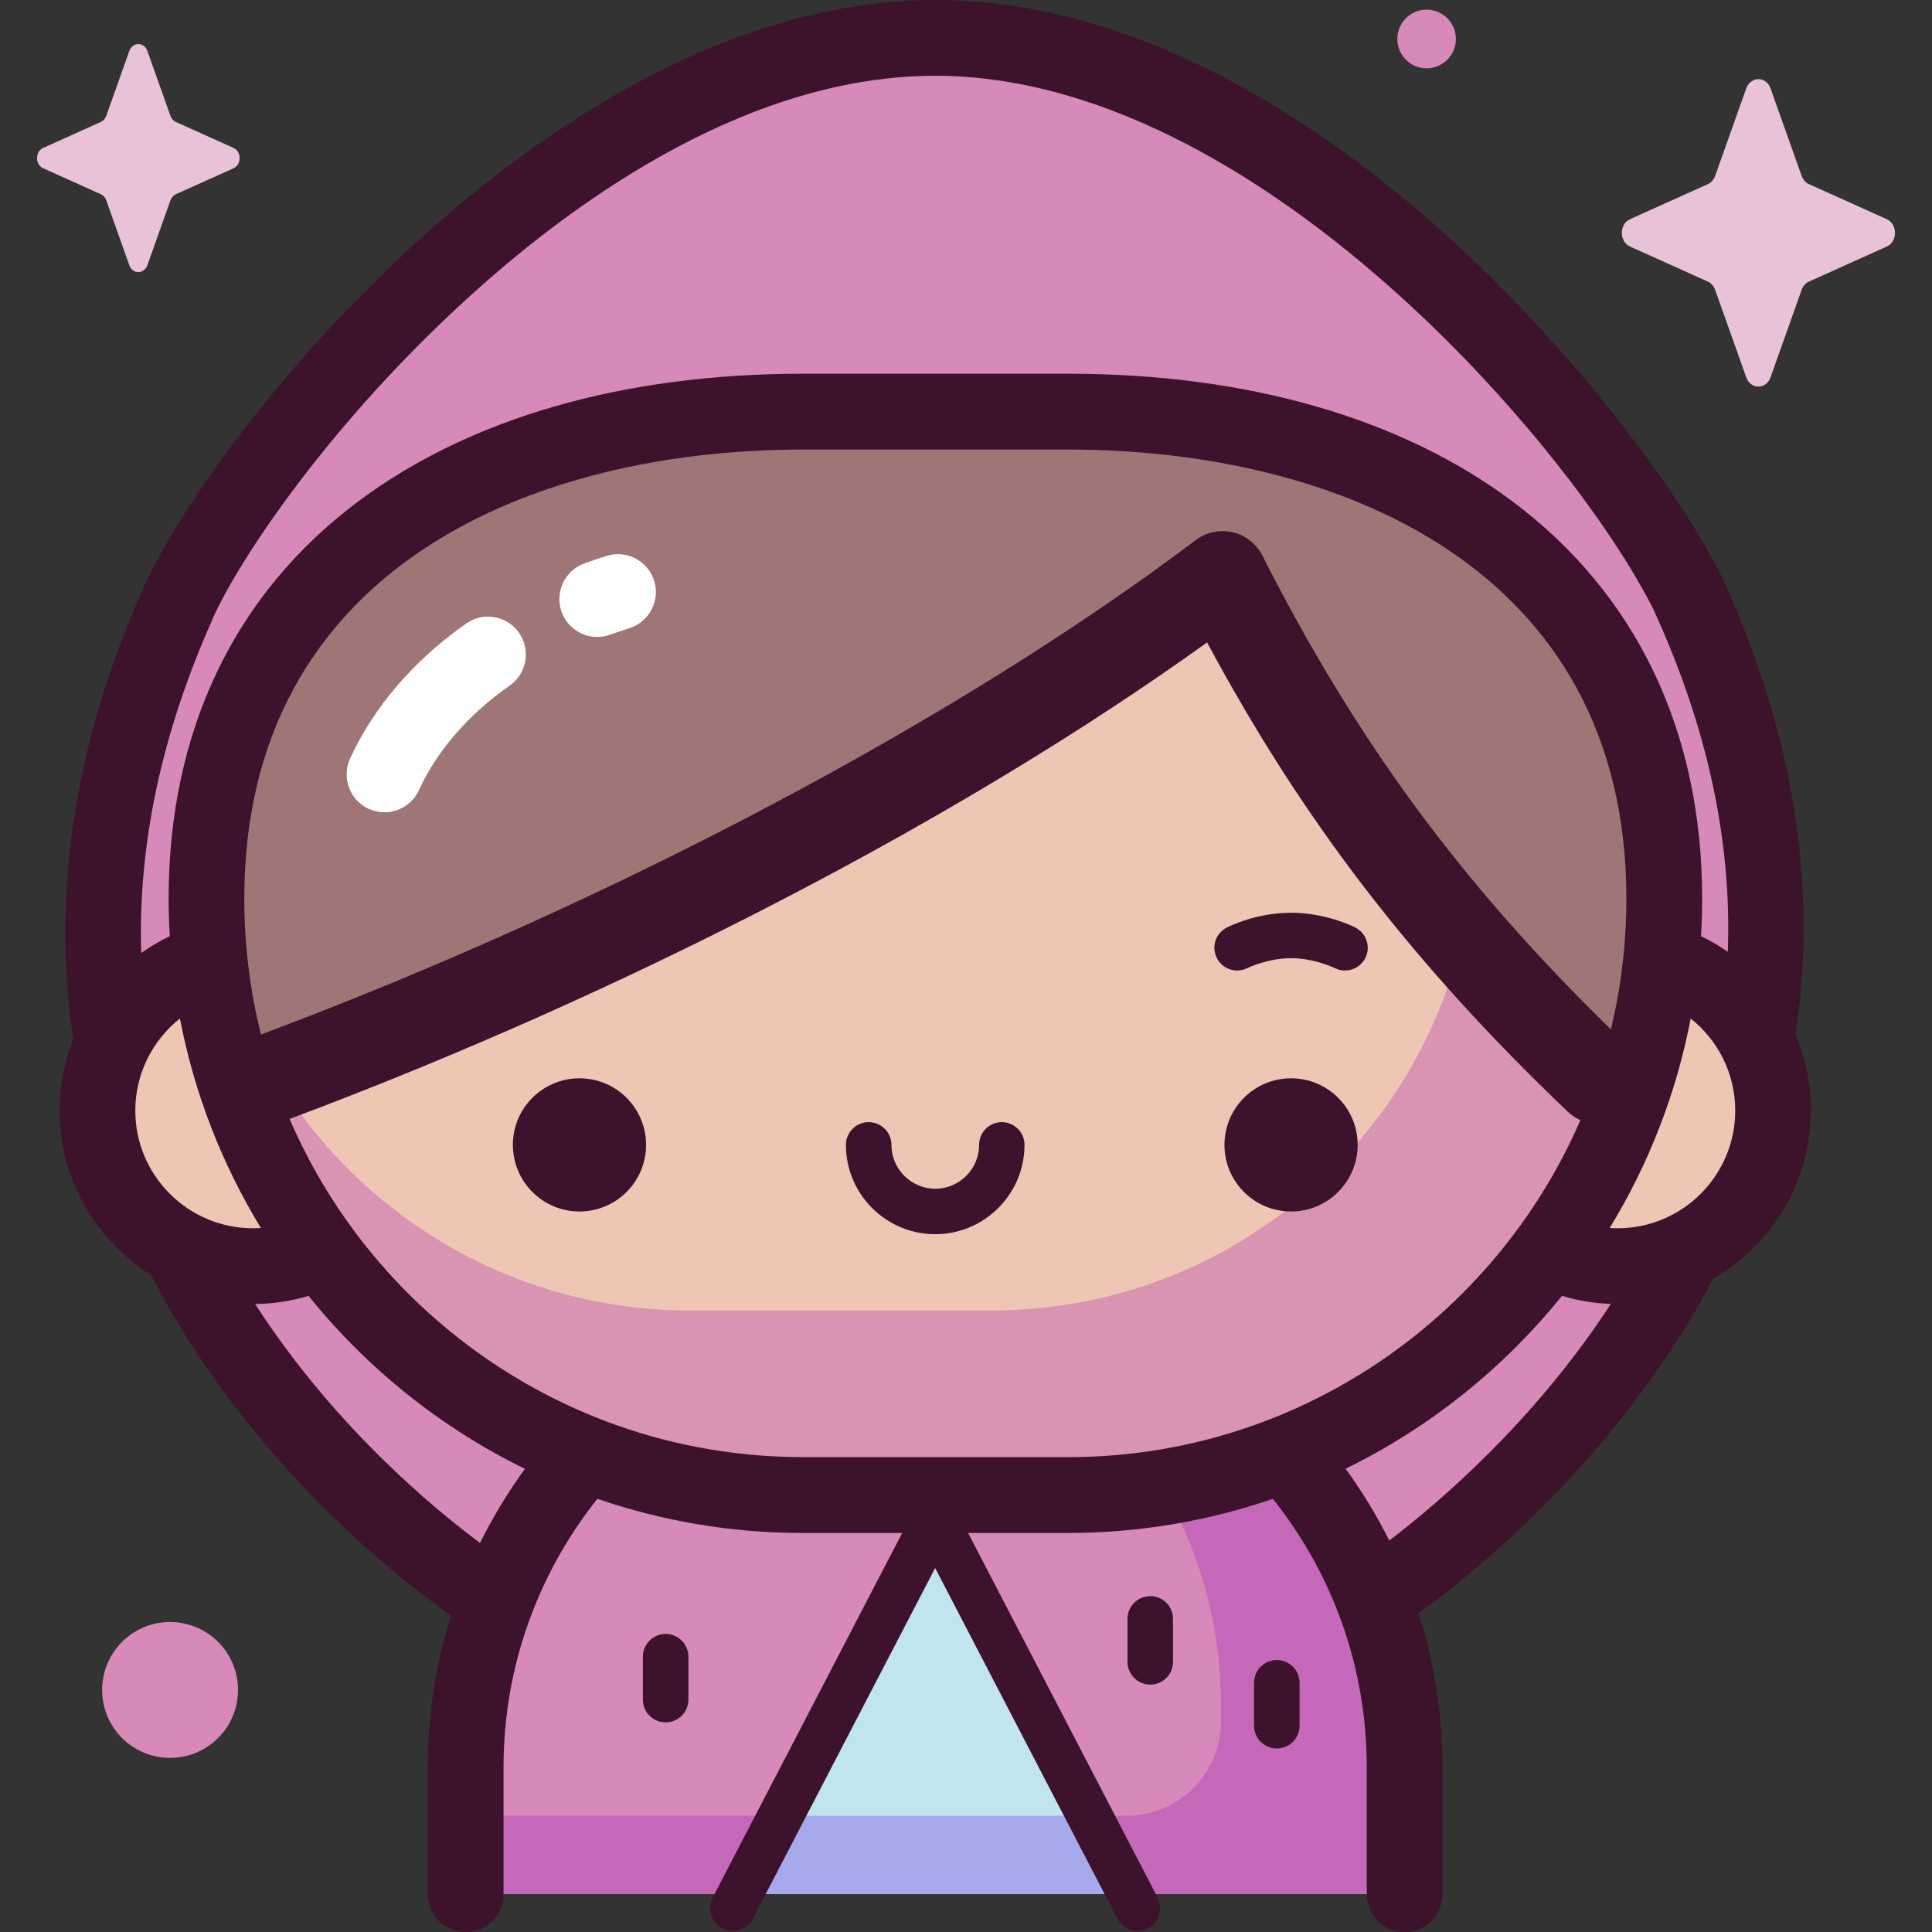 <!-- Generated by IcoMoon.io -->
<svg version="1.1" xmlns="http://www.w3.org/2000/svg" width="32" height="32" viewBox="0 0 32 32">
<rect x="0" y="0" width="32" height="32" fill="#333333" stroke="none"/>
<title>little-red-riding-hood</title>
<path fill="#d789b9" d="M27.955 9.832c-1.155-2.334-6.504-9.205-12.464-9.205-5.927 0-11.461 6.939-12.548 9.376-4.621 10.354 5.211 16.459 5.211 16.459l0.081 0c-0.337 0.871-0.522 1.817-0.522 2.807v2.103h4.519l3.195-0.42 3.375 0.42h4.468v-2.103c0-0.986-0.184-1.928-0.518-2.796 0.772-0.506 9.781-6.683 5.204-16.641z"></path>
<path fill="#c1e5ef" d="M18.494 31.368c-0.458-0.916-1.862-3.701-2.915-5.883-1.047 1.933-2.044 3.894-2.972 5.887z"></path>
<path fill="#efc5b4" d="M27.51 15.921c0.036-0.341 0.054-0.687 0.054-1.038 0-5.456-4.423-8.066-9.878-8.066h-4.39c-5.456 0-9.878 2.611-9.878 8.066 0 0.351 0.019 0.697 0.054 1.038-1.073 0.311-1.858 1.3-1.858 2.474 0 1.423 1.153 2.576 2.576 2.576 0.405 0 0.789-0.094 1.13-0.261 1.797 2.456 4.7 4.051 7.976 4.051h4.39c3.276 0 6.179-1.595 7.976-4.051 0.341 0.167 0.725 0.261 1.13 0.261 1.423 0 2.576-1.153 2.576-2.576 0-1.174-0.785-2.163-1.858-2.474z"></path>
<path fill="#d994b3" d="M25.639 9.030c-0.398-0.276-0.807-0.535-1.221-0.779-0.836-0.494-1.758-0.989-2.72-1.253 1.673 1.468 2.73 3.62 2.73 6.020v0.68c0 4.423-3.585 8.008-8.008 8.008h-4.993c-4.233 0-7.698-3.284-7.988-7.442-0.013 0.206-0.020 0.414-0.020 0.624v0c0 5.456 4.423 9.878 9.878 9.878h4.39c0.321 0 0.638-0.016 0.952-0.046 0.31-0.071 0.624-0.125 0.93-0.173 0.089-0.014 0.178-0.027 0.267-0.039 0.492-0.13 0.986-0.254 1.474-0.401-0.006-0.007-0.012-0.014-0.018-0.021 3.673-1.44 6.273-5.016 6.273-9.199v-0c0-2.193-0.716-4.219-1.926-5.858z"></path>
<path fill="#a6aaed" d="M12.559 30.727c-0.099 0.218-0.203 0.433-0.312 0.646h6.442c-0.281-0.422-0.552-0.85-0.783-1.298h-4.951c-0.128 0.22-0.262 0.436-0.396 0.653z"></path>
<path fill="#c668b9" d="M12.89 30.074h-5.177v1.298h4.499c0.224-0.434 0.447-0.869 0.678-1.298z"></path>
<path fill="#c668b9" d="M21.421 24.236h-0.177c-0.146 0.071-0.293 0.141-0.442 0.207-0.432 0.191-0.899 0.388-1.378 0.501 0.508 0.977 0.8 2.103 0.8 3.303v0.264c0 0.863-0.7 1.563-1.563 1.563h-0.81c0.091 0.198 0.182 0.397 0.272 0.596 0.027 0.045 0.055 0.090 0.083 0.136 0.133 0.188 0.264 0.377 0.393 0.567h4.672v-2.103c0-1.92-0.696-3.677-1.849-5.033z"></path>
<path fill="#a07575" d="M26.696 18.076c0.515-0.515 0.721-1.202 0.89-2.213v-0.924c0-5.118-4.66-8.084-10.409-8.084h-3.418c-5.749 0-10.409 2.966-10.409 8.084v0.924c0.098 0.805 0.441 2.007 0.682 2.075 4.588-1.86 11.859-4.659 16.106-8.173 1.501 3.246 4.092 5.731 6.559 8.31z"></path>
<path fill="#e8c2d8" d="M29.326 1.465l0.515 1.449c0.022 0.062 0.066 0.111 0.121 0.136l1.288 0.58c0.182 0.082 0.182 0.372 0 0.454l-1.288 0.58c-0.055 0.025-0.099 0.074-0.121 0.136l-0.515 1.449c-0.073 0.205-0.33 0.205-0.403 0l-0.515-1.449c-0.022-0.062-0.066-0.111-0.121-0.136l-1.288-0.58c-0.182-0.082-0.182-0.372 0-0.454l1.288-0.58c0.055-0.025 0.099-0.074 0.121-0.136l0.515-1.449c0.073-0.205 0.33-0.205 0.403 0z"></path>
<path fill="#e8c2d8" d="M2.441 0.844l0.382 1.075c0.016 0.046 0.049 0.082 0.090 0.101l0.955 0.43c0.135 0.061 0.135 0.276 0 0.337l-0.955 0.43c-0.041 0.018-0.073 0.055-0.090 0.101l-0.382 1.075c-0.054 0.152-0.245 0.152-0.299 0l-0.382-1.075c-0.016-0.046-0.049-0.083-0.090-0.101l-0.955-0.43c-0.135-0.061-0.135-0.276 0-0.337l0.955-0.43c0.041-0.018 0.073-0.055 0.090-0.101l0.382-1.075c0.054-0.152 0.245-0.152 0.299 0z"></path>
<path fill="#d789b9" d="M3.076 26.896c0.605 0.143 0.979 0.749 0.836 1.354s-0.749 0.979-1.354 0.836c-0.605-0.143-0.979-0.749-0.836-1.354s0.749-0.979 1.354-0.836z"></path>
<path fill="#d789b9" d="M24.114 0.645c0 0.268-0.217 0.486-0.485 0.486s-0.485-0.217-0.485-0.486c0-0.268 0.217-0.485 0.485-0.485s0.485 0.217 0.485 0.485z"></path>
<path fill="#3c122c" d="M29.996 18.395c0-0.445-0.092-0.869-0.257-1.255 0.012-0.078 0.023-0.156 0.034-0.234 0.313-2.387-0.107-4.855-1.247-7.336-0.003-0.005-0.005-0.011-0.008-0.016-0.663-1.34-2.377-3.684-4.572-5.665-1.966-1.774-5.028-3.889-8.454-3.889-3.428 0-6.519 2.14-8.509 3.936-2.321 2.094-4.018 4.481-4.612 5.812-1.102 2.47-1.501 4.919-1.184 7.279 0.008 0.062 0.019 0.123 0.028 0.184-0.147 0.367-0.227 0.766-0.227 1.185 0 1.145 0.604 2.151 1.51 2.717 0.237 0.457 0.502 0.908 0.797 1.351 1.529 2.294 3.405 3.752 4.175 4.294-0.249 0.794-0.384 1.638-0.384 2.513v2.103c0 0.346 0.281 0.627 0.627 0.627s0.627-0.281 0.627-0.627v-2.103c0-1.679 0.582-3.224 1.554-4.446 1.067 0.366 2.212 0.566 3.402 0.566h1.647l-3.139 6.039c-0.096 0.184-0.024 0.412 0.16 0.508 0.056 0.029 0.115 0.043 0.173 0.043 0.136 0 0.267-0.074 0.334-0.203l3.018-5.807 3.018 5.807c0.067 0.129 0.198 0.203 0.334 0.203 0.058 0 0.118-0.014 0.173-0.043 0.184-0.096 0.256-0.323 0.16-0.508l-3.139-6.039h1.647c1.19 0 2.334-0.199 3.401-0.566 0.973 1.221 1.555 2.767 1.555 4.446v2.103c0 0.346 0.281 0.627 0.627 0.627s0.627-0.281 0.627-0.627v-2.103c0-0.889-0.139-1.747-0.396-2.552 0.843-0.61 2.656-2.071 4.141-4.3 0.272-0.409 0.519-0.823 0.742-1.243 0.962-0.553 1.612-1.591 1.612-2.779zM3.516 10.259c0.452-1.013 1.972-3.285 4.307-5.391 1.826-1.648 4.64-3.613 7.669-3.613 5.348 0 10.601 6.237 11.898 8.848 0.887 1.933 1.296 3.824 1.228 5.662-0.14-0.098-0.288-0.184-0.444-0.259 0.012-0.206 0.019-0.413 0.019-0.622 0-2.77-1.088-5.045-3.145-6.582-1.851-1.382-4.396-2.112-7.36-2.112h-4.39c-2.965 0-5.51 0.73-7.36 2.112-2.058 1.536-3.145 3.812-3.145 6.582 0 0.209 0.007 0.416 0.019 0.622-0.166 0.080-0.324 0.173-0.473 0.279-0.056-1.79 0.336-3.635 1.18-5.526zM20.908 9.201c-0.099-0.195-0.279-0.336-0.492-0.385s-0.437-0.002-0.611 0.13c-3.945 2.978-9.715 6.028-15.482 8.189-0.181-0.721-0.277-1.474-0.277-2.25 0-5.485 4.779-7.439 9.251-7.439h4.39c4.472 0 9.251 1.954 9.251 7.439 0 0.745-0.089 1.47-0.256 2.165-2.483-2.422-4.223-4.79-5.773-7.848zM2.241 18.395c0-0.617 0.289-1.168 0.739-1.525 0.24 1.248 0.701 2.419 1.341 3.469-0.043 0.003-0.087 0.005-0.131 0.005-1.075 0-1.949-0.874-1.949-1.949zM7.951 25.556c-0.798-0.594-2.346-1.887-3.614-3.788-0.038-0.056-0.074-0.113-0.111-0.169 0.307-0.004 0.604-0.051 0.885-0.135 0.966 1.199 2.188 2.182 3.584 2.865-0.282 0.386-0.531 0.797-0.745 1.229zM13.296 24.134c-3.805 0-7.081-2.31-8.5-5.601 5.577-2.085 11.171-4.994 15.197-7.893 1.595 2.971 3.417 5.333 5.976 7.775 0.062 0.059 0.133 0.105 0.207 0.139-1.423 3.28-4.693 5.581-8.491 5.581h-4.39zM23.011 25.516c-0.209-0.417-0.451-0.815-0.724-1.189 1.395-0.683 2.618-1.666 3.584-2.864 0.257 0.078 0.528 0.124 0.808 0.134-0.019 0.030-0.038 0.060-0.057 0.089-1.239 1.872-2.764 3.183-3.61 3.829zM26.793 20.344c-0.044 0-0.088-0.002-0.131-0.005 0.641-1.050 1.102-2.221 1.341-3.469 0.45 0.357 0.738 0.908 0.738 1.525-0 1.075-0.874 1.949-1.949 1.949z"></path>
<path fill="#fff" d="M10.045 9.208c-0.122 0.039-0.245 0.081-0.365 0.124-0.326 0.117-0.495 0.477-0.378 0.803 0.092 0.256 0.333 0.415 0.59 0.415 0.070 0 0.142-0.012 0.213-0.037 0.105-0.038 0.213-0.074 0.321-0.109 0.33-0.105 0.513-0.458 0.408-0.788s-0.458-0.513-0.788-0.408z"></path>
<path fill="#fff" d="M7.722 10.327c-0.867 0.609-1.532 1.382-1.924 2.238-0.144 0.315-0.006 0.687 0.309 0.832 0.085 0.039 0.173 0.057 0.261 0.057 0.238 0 0.465-0.136 0.571-0.367 0.299-0.653 0.819-1.252 1.504-1.733 0.284-0.199 0.352-0.59 0.153-0.874s-0.59-0.352-0.874-0.153z"></path>
<path fill="#3c122c" d="M22.449 15.363c-0.049-0.025-0.497-0.245-1.065-0.245s-1.015 0.22-1.065 0.245c-0.185 0.094-0.258 0.319-0.164 0.505s0.32 0.259 0.505 0.167c0.003-0.002 0.333-0.164 0.724-0.164s0.721 0.162 0.722 0.163c0.055 0.028 0.113 0.041 0.171 0.041 0.137 0 0.269-0.075 0.336-0.205 0.095-0.185 0.021-0.412-0.164-0.506z"></path>
<path fill="#3c122c" d="M16.594 18.586c-0.208 0-0.377 0.169-0.377 0.377 0 0.4-0.326 0.726-0.726 0.726s-0.726-0.326-0.726-0.726c0-0.208-0.169-0.377-0.377-0.377s-0.377 0.169-0.377 0.377c0 0.816 0.664 1.479 1.479 1.479s1.479-0.664 1.479-1.479c0-0.208-0.169-0.377-0.377-0.377z"></path>
<path fill="#3c122c" d="M19.052 26.437c-0.208 0-0.377 0.169-0.377 0.377v0.711c0 0.208 0.169 0.377 0.377 0.377s0.377-0.169 0.377-0.377v-0.711c0-0.208-0.169-0.377-0.377-0.377z"></path>
<path fill="#3c122c" d="M21.148 27.495c-0.208 0-0.377 0.169-0.377 0.377v0.711c0 0.208 0.169 0.377 0.377 0.377s0.377-0.169 0.377-0.377v-0.711c0-0.208-0.169-0.377-0.377-0.377z"></path>
<path fill="#3c122c" d="M11.025 27.063c-0.208 0-0.377 0.169-0.377 0.377v0.711c0 0.208 0.169 0.377 0.377 0.377s0.377-0.169 0.377-0.377v-0.711c0-0.208-0.169-0.377-0.377-0.377z"></path>
<path fill="#3c122c" d="M9.598 17.86c-0.609 0-1.103 0.494-1.103 1.103s0.494 1.103 1.103 1.103 1.103-0.494 1.103-1.103c0-0.609-0.494-1.103-1.103-1.103z"></path>
<path fill="#3c122c" d="M21.384 17.86c-0.609 0-1.103 0.494-1.103 1.103s0.494 1.103 1.103 1.103c0.609 0 1.103-0.494 1.103-1.103s-0.494-1.103-1.103-1.103z"></path>
</svg>

